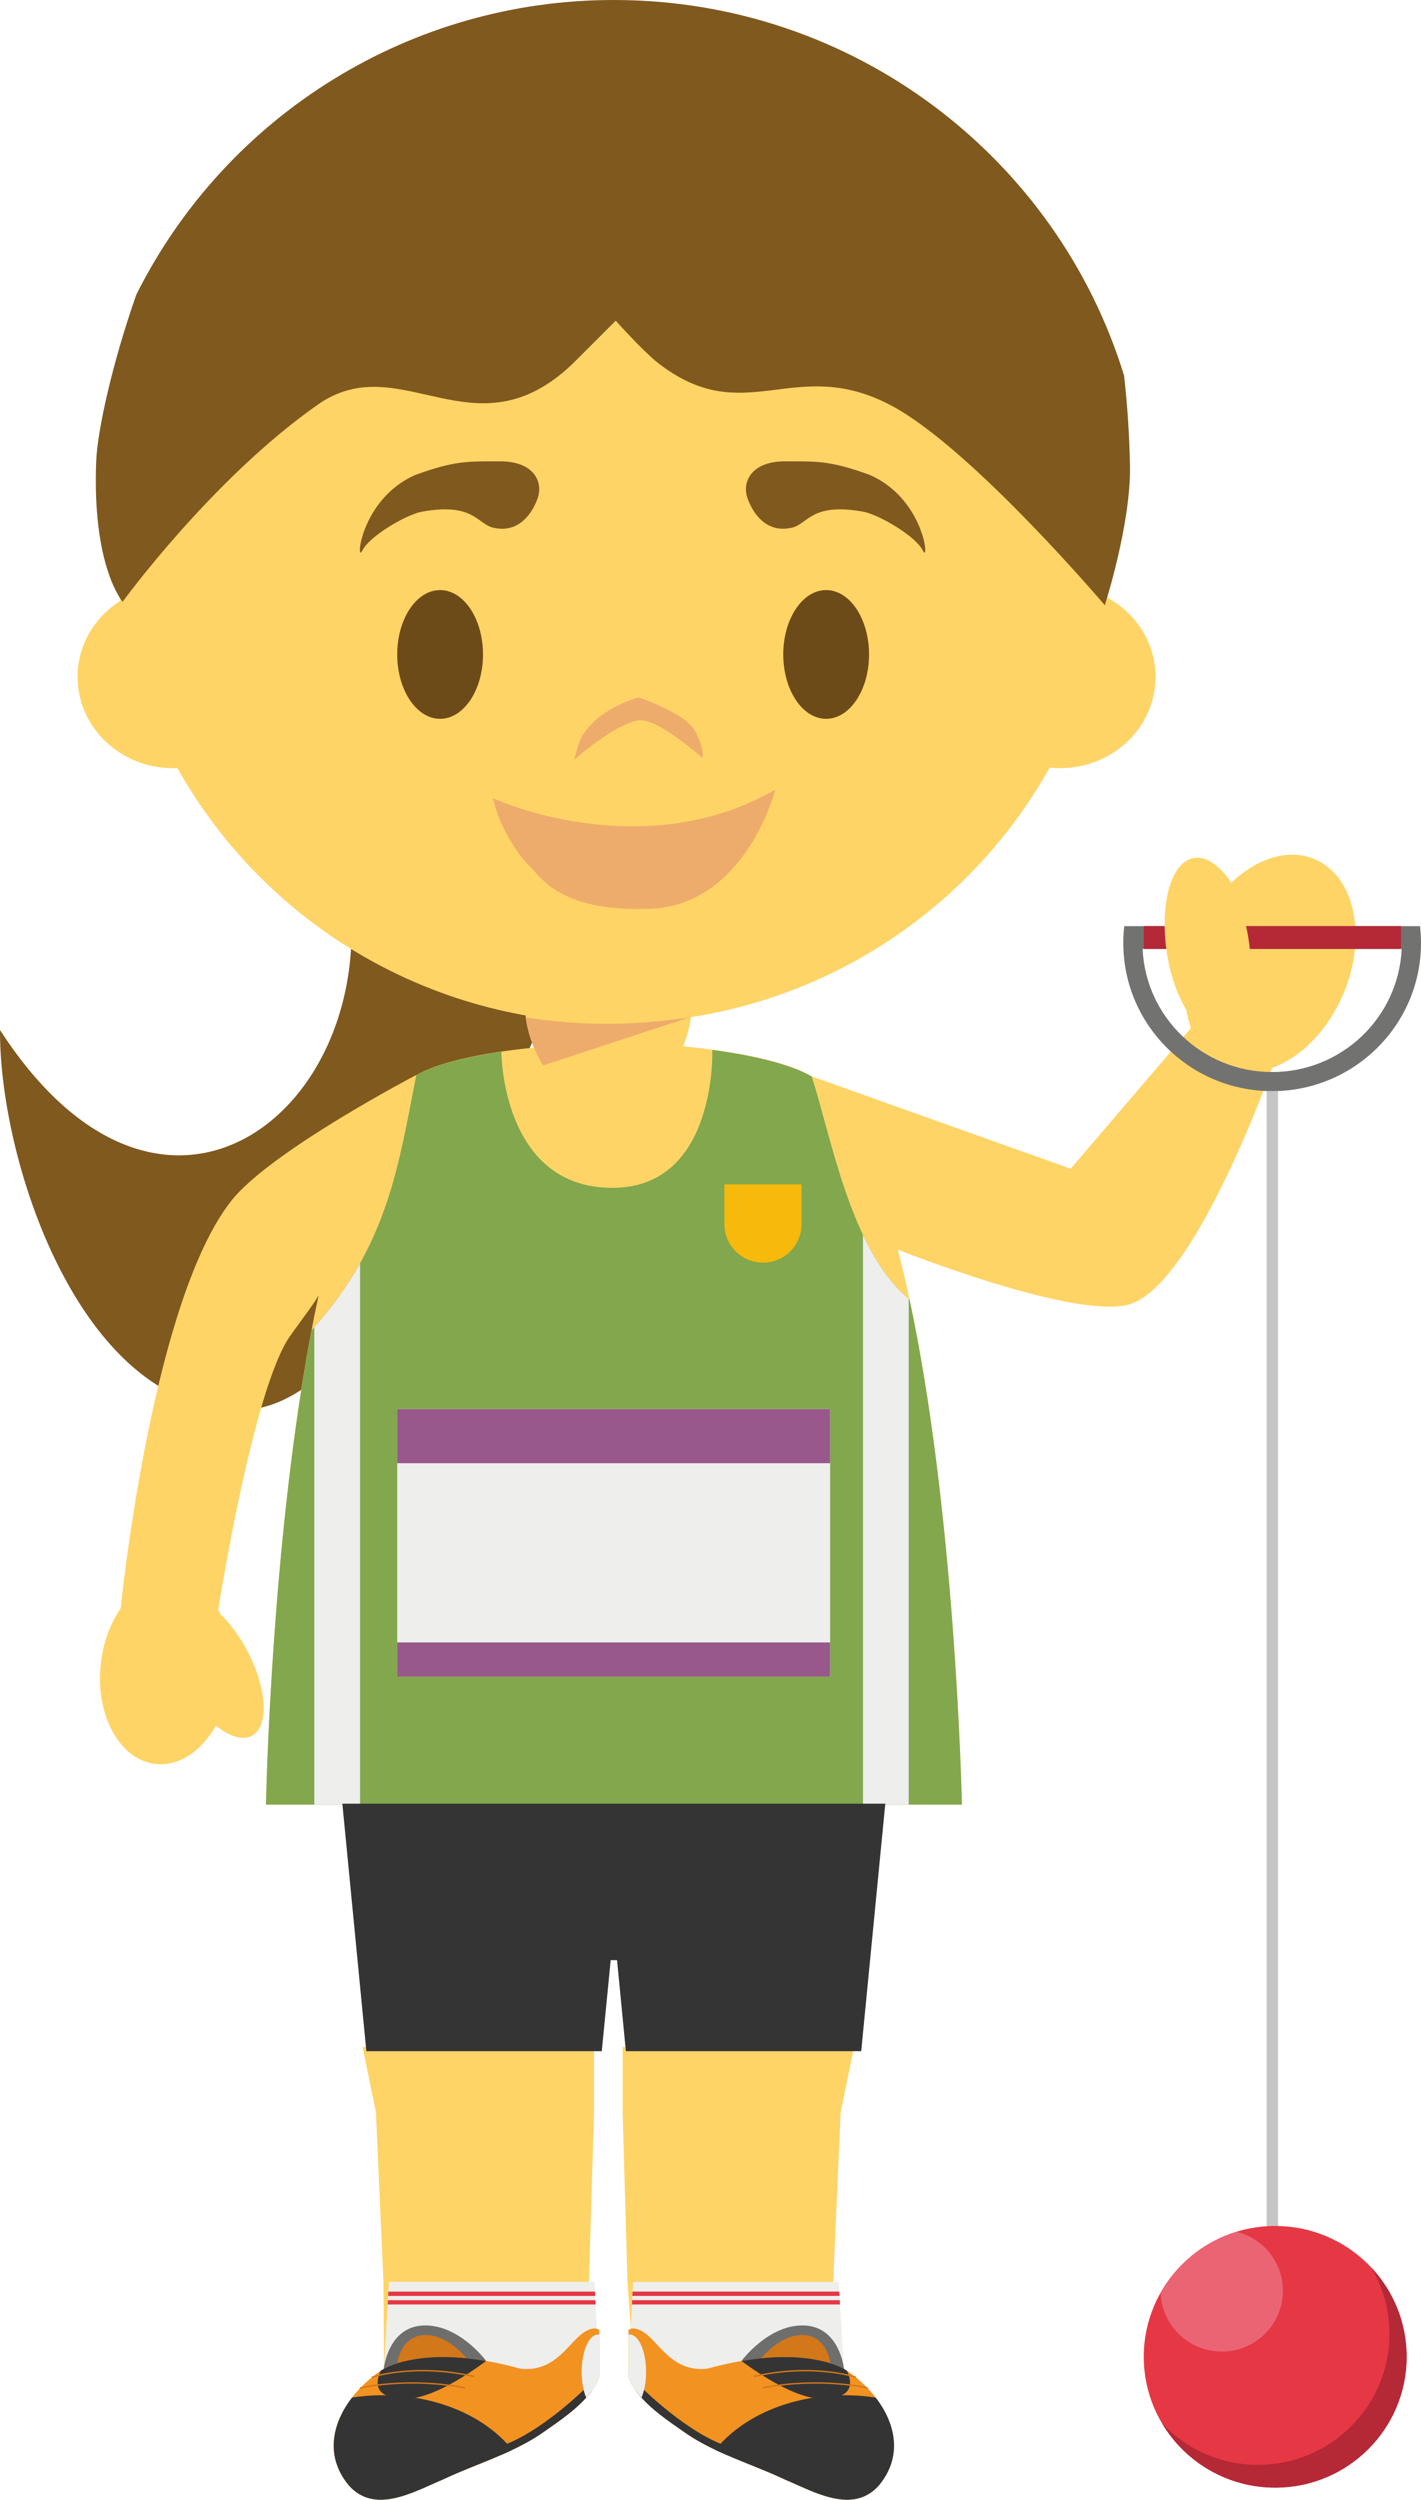 <svg version="1.1" xmlns="http://www.w3.org/2000/svg" xmlns:xlink="http://www.w3.org/1999/xlink" width="66.257" height="116.495" viewBox="0,0,66.257,116.495"><g transform="translate(-207.22,-122.501)"><g data-paper-data="{&quot;isPaintingLayer&quot;:true}" fill-rule="evenodd" stroke="none" stroke-width="1" stroke-linecap="butt" stroke-linejoin="miter" stroke-miterlimit="10" stroke-dasharray="" stroke-dashoffset="0" style="mix-blend-mode: normal"><path d="M207.22,170.503c8.312,12.834 19.406,2.127 15.633,-9.22c-2.739,-8.235 12.129,2.681 12.129,2.681c0,0 -8.705,23.872 -16.256,24.23c-7.554,0.355 -11.532,-11.327 -11.506,-17.69" data-paper-data="{&quot;origPos&quot;:null}" fill="#80591f"/><path d="M214.487,204.709c-1.675,-0.177 -2.824,-2.258 -2.57,-4.65c0.107,-1.004 0.444,-1.906 0.927,-2.596c-0.002,0.002 -0.002,0.009 -0.002,0.011c0.097,-0.923 1.544,-14.414 5.158,-19.007c1.82,-2.315 8.604,-5.855 8.604,-5.855h0.015c2.183,-1.24 7.354,-1.422 7.354,-1.422l1.8,0.077h0.146l1.792,-0.109c0,0 5.151,0.244 7.349,1.497v0.006l12.081,4.306l5.609,-6.554c-0.095,-0.264 -0.164,-0.547 -0.212,-0.845c-0.358,-0.65 -0.655,-1.47 -0.832,-2.377c-0.466,-2.38 0.054,-4.482 1.158,-4.695c0.593,-0.113 1.228,0.337 1.768,1.144c1.188,-1.139 2.659,-1.616 3.883,-1.099c1.878,0.79 2.478,3.609 1.335,6.293c-0.733,1.721 -2.003,2.969 -3.318,3.431c0,0 -3.495,9.884 -6.545,10.985c-2.216,0.797 -9.466,-1.949 -10.904,-2.51c2.674,10.27 2.987,25.86 2.987,25.86h-32.45c0,0 0.256,-13.55 2.453,-23.718v-0.008c-0.265,0.461 -0.729,1.043 -1.322,1.881c-1.734,2.44 -3.357,12.768 -3.357,12.768c0.041,0.071 0.08,0.137 0.116,0.212c0.492,0.493 0.906,1.059 1.227,1.678c0.945,1.766 1.042,3.547 0.222,3.982c-0.44,0.23 -1.052,0.028 -1.673,-0.478c-0.662,1.181 -1.708,1.907 -2.799,1.791z" data-paper-data="{&quot;origPos&quot;:null}" fill="#ffd466"/><path d="M266.28,173.352h0.533v54.162h-0.533z" fill="#c6c5c6"/><path d="M260.496,166.721c0.145,3.195 2.793,5.74 6.038,5.74c3.247,0 5.897,-2.545 6.042,-5.739h-12.08M259.595,166.447c-0,-0.262 0.015,-0.524 0.045,-0.785h13.792c0.028,0.257 0.045,0.519 0.045,0.785c0,3.812 -3.109,6.904 -6.943,6.904c-3.834,0 -6.938,-3.092 -6.938,-6.904" fill="#727371"/><path d="M260.551,165.662h11.993v1.06h-11.993z" fill="#b52836"/><path d="M272.806,232.334c0,3.364 -2.742,6.097 -6.128,6.097c-3.383,0 -6.128,-2.733 -6.128,-6.097c0,-3.366 2.745,-6.097 6.128,-6.097c3.386,0 6.128,2.73 6.128,6.097" fill="#e63744"/><path d="M271.155,228.169c1.062,1.126 1.653,2.616 1.652,4.164c0,3.366 -2.745,6.098 -6.128,6.098c-2.163,0.001 -4.166,-1.136 -5.274,-2.993c1.16,1.235 2.78,1.934 4.474,1.931c3.383,0 6.128,-2.73 6.128,-6.1c0.001,-1.091 -0.294,-2.162 -0.852,-3.1" fill="#b52836"/><path d="M264.878,226.506c1.242,0.306 2.16,1.42 2.16,2.75c-0.004,1.57 -1.28,2.839 -2.85,2.836c-1.537,0.004 -2.799,-1.214 -2.85,-2.75c0.774,-1.363 2.041,-2.378 3.54,-2.837" fill="#eb6474"/><path d="M261.623,166.873c-0.341,-2.27 0.235,-4.236 1.291,-4.39c1.055,-0.157 2.183,1.555 2.528,3.821c0.338,2.272 -0.244,4.237 -1.294,4.392c-1.055,0.157 -2.185,-1.556 -2.525,-3.823" data-paper-data="{&quot;origPos&quot;:null}" fill="#ffd466"/><path d="M219.622,206.601c0.013,-0.663 0.27,-11.965 2.014,-21.495c0.041,-0.208 0.067,-0.397 0.11,-0.603c3.582,-3.984 4.045,-7.679 4.884,-11.888c0.973,-0.551 2.536,-0.89 3.968,-1.099c0,0 0,6.342 5.175,6.342c4.892,0 4.66,-6.43 4.66,-6.43c1.59,0.215 3.505,0.59 4.629,1.236c0.886,2.646 1.807,8.157 4.567,10.397c2.113,9.867 2.425,22.808 2.443,23.54z" fill="#82a74d"/><path d="M244.594,177.696v1.856c0,0.99 -0.804,1.791 -1.796,1.791h-0.004c-0.476,0.001 -0.932,-0.187 -1.269,-0.523c-0.337,-0.336 -0.527,-0.792 -0.528,-1.268v-1.856z" fill="#f6b90c"/><path d="M249.591,183.03v23.57h-2.133v-26.545c0.565,1.197 1.255,2.248 2.132,2.975zM224.009,181.381c-0.603,1.064 -1.318,2.06 -2.133,2.972v22.248h2.133v-25.22M225.74,188.17h20.187v12.463h-20.187z" fill="#eeeeed"/><path d="M225.74,188.172h20.187v2.518h-20.187zM225.74,199.043h20.187v1.59h-20.187z" fill="#99588c"/><path d="M233.716,233.076h-8.593l-0.023,-4.235l-0.35,-7.898l-0.625,-3.048h10.792v3.048l-0.237,7.898zM246.043,233.076h-9.26l-0.305,-4.235l-0.227,-7.898v-3.048h10.792l-0.627,3.048l-0.347,7.898z" data-paper-data="{&quot;origPos&quot;:null}" fill="#ffd466"/><path d="M248.499,206.557l-1.123,11.534h-10.974l-0.411,-4.242h-0.296l-0.416,4.242h-10.977l-1.119,-11.534h15.926z" fill="#343434"/><path d="M235.14,232.885h0.021c0.065,0.266 -0.021,0.559 -0.207,0.839c-0.595,0.912 -1.628,1.588 -2.505,2.202c-0.143,0.096 -0.29,0.186 -0.44,0.274h-7.799v-2.594c0.284,-0.261 0.593,-0.521 0.918,-0.721h-0.006l0.237,-4.044h9.581z" fill="#eeeeed"/><path d="M234.97,229.498h-9.651l0.011,-0.202h9.633zM234.99,229.896h-9.694l0.013,-0.2h9.673z" fill="#e63744"/><path d="M248.2,234.433v1.766h-8.523c-0.148,-0.088 -0.295,-0.184 -0.437,-0.281c-0.88,-0.611 -1.915,-1.281 -2.508,-2.193c-0.184,-0.283 -0.27,-0.575 -0.204,-0.841h0.01l0.2,-4.042h9.589l0.235,4.042h-0.006c0.645,0.402 1.203,0.929 1.643,1.549z" fill="#eeeeed"/><path d="M236.715,229.295h9.638l0.009,0.202h-9.658zM236.696,229.695h9.68l0.01,0.2h-9.699z" fill="#e63744"/><path d="M225.117,232.87c0,0 0.199,-1.915 1.82,-1.995c1.68,-0.082 2.952,1.654 2.952,1.654l-4.743,0.356z" fill="#6e6e6d"/><path d="M225.733,232.694c0,0 0.136,-1.317 1.248,-1.373c1.156,-0.056 2.034,1.137 2.034,1.137l-3.265,0.245z" fill="#d2771a"/><path d="M225.146,232.885c0,0 1.949,-1.212 6.33,0c1.768,0.206 2.316,-1.427 3.148,-1.791c0.412,-0.183 0.537,0 0.537,0v1.791c0.065,0.266 -0.021,0.558 -0.207,0.838c-0.595,0.913 -1.628,1.586 -2.505,2.2c-1.363,0.927 -3.082,1.42 -4.587,2.134c-1.36,0.571 -3.152,1.633 -4.37,0.28c-1.614,-1.921 -0.244,-4.259 1.636,-5.452h-0.006l-0.004,-0.009l0.028,0.009" fill="#f29221"/><path d="M234.821,233.912c-0.604,0.82 -1.559,1.44 -2.374,2.01c-0.569,0.386 -1.205,0.701 -1.861,0.984l-0.176,-0.36c1.942,-0.562 4.196,-2.832 4.196,-2.832l0.215,0.198M225.146,232.885c0,0 1.477,-0.92 4.743,-0.356c-0.959,0.708 -2.566,1.746 -3.706,1.755c-1.464,0.01 -1.501,-0.663 -1.21,-1.3c0.047,-0.037 0.104,-0.041 0.155,-0.105h-0.006l-0.004,-0.009l0.028,0.015" fill="#343434"/><path d="M225.074,234.125c2.575,0 4.826,1.024 6.033,2.547c-1.056,0.502 -2.204,0.892 -3.245,1.385c-1.361,0.572 -3.152,1.634 -4.369,0.28c-1.12,-1.337 -0.8,-2.875 0.13,-4.087c0.004,-0.005 0.008,-0.013 0.013,-0.017c0.476,-0.072 0.957,-0.108 1.438,-0.108" fill="#343434"/><path d="M235.106,231.295c0.018,0 0.036,0.002 0.054,0.004v1.586c0.066,0.266 -0.02,0.558 -0.205,0.838c-0.119,0.181 -0.255,0.352 -0.403,0.515c-0.132,-0.311 -0.212,-0.736 -0.212,-1.203c0,-0.961 0.343,-1.74 0.766,-1.74" fill="#eeeeed"/><path d="M224.02,233.822c-0.015,0.001 -0.029,-0.011 -0.031,-0.026c-0.003,-0.008 -0.002,-0.018 0.003,-0.025c0.005,-0.008 0.012,-0.013 0.021,-0.014c0.021,-0.006 2.145,-0.521 4.87,-0.015c0.018,0.002 0.033,0.022 0.027,0.037c-0.003,0.019 -0.018,0.03 -0.04,0.027c-2.708,-0.504 -4.819,0.01 -4.842,0.013c0,0.003 -0.005,0.003 -0.009,0.003M224.581,233.31c-0.014,0 -0.028,-0.008 -0.034,-0.021c-0.005,-0.02 0.006,-0.037 0.023,-0.041c0.018,-0.009 1.993,-0.654 4.733,-0.034c0.016,0.004 0.028,0.023 0.026,0.04c-0.004,0.018 -0.023,0.03 -0.038,0.024c-2.724,-0.614 -4.677,0.024 -4.699,0.03c-0.004,0.002 -0.009,0.002 -0.01,0.002" fill="#d2771a"/><path d="M246.54,232.885l-4.748,-0.356c0,0 1.276,-1.736 2.954,-1.654c1.623,0.08 1.822,1.995 1.822,1.995z" fill="#6e6e6d"/><path d="M245.935,232.703l-3.264,-0.245c0,0 0.877,-1.193 2.033,-1.137c1.113,0.056 1.249,1.373 1.249,1.373z" fill="#d2771a"/><path d="M246.54,232.885l0.028,-0.009l-0.005,0.009h-0.006c1.88,1.193 3.245,3.531 1.636,5.452c-1.218,1.353 -3.01,0.291 -4.37,-0.28c-1.505,-0.714 -3.224,-1.207 -4.584,-2.134c-0.88,-0.614 -1.913,-1.287 -2.508,-2.2c-0.183,-0.28 -0.272,-0.572 -0.207,-0.838v-1.791c0,0 0.12,-0.183 0.539,0c0.83,0.364 1.378,1.997 3.148,1.791c4.38,-1.212 6.329,0 6.329,0" fill="#f29221"/><path d="M236.864,233.912l0.216,-0.198c0,0 2.25,2.27 4.196,2.832l-0.177,0.36c-0.656,-0.283 -1.292,-0.598 -1.859,-0.984c-0.82,-0.57 -1.77,-1.19 -2.376,-2.01M246.54,232.885l0.028,-0.015l-0.005,0.009h-0.006c0.052,0.064 0.103,0.068 0.155,0.105c0.291,0.637 0.255,1.31 -1.21,1.3c-1.138,-0.009 -2.744,-1.047 -3.71,-1.755c3.268,-0.564 4.748,0.356 4.748,0.356" fill="#343434"/><path d="M246.611,234.125c0.494,0 0.975,0.037 1.436,0.108c0.005,0.004 0.011,0.012 0.015,0.017c0.93,1.212 1.251,2.75 0.13,4.087c-1.216,1.354 -3.008,0.292 -4.369,-0.28c-1.041,-0.493 -2.188,-0.883 -3.25,-1.385c1.213,-1.523 3.464,-2.547 6.038,-2.547" fill="#343434"/><path d="M236.58,231.295c0.422,0 0.765,0.779 0.765,1.74c0,0.467 -0.082,0.892 -0.213,1.203c-0.146,-0.161 -0.28,-0.334 -0.401,-0.515c-0.184,-0.28 -0.272,-0.572 -0.205,-0.838v-1.586c0.018,-0.002 0.036,-0.004 0.054,-0.004" fill="#eeeeed"/><path d="M247.666,233.822c-0.004,0 -0.008,0 -0.011,-0.003c-0.021,-0.003 -2.132,-0.517 -4.84,-0.013c-0.018,0.003 -0.037,-0.008 -0.043,-0.027c0,-0.015 0.01,-0.035 0.03,-0.037c2.725,-0.506 4.849,0.009 4.871,0.015c0.008,0.002 0.015,0.007 0.02,0.015c0.004,0.007 0.006,0.016 0.003,0.024c-0.002,0.015 -0.015,0.026 -0.03,0.026M247.103,233.31c-0.003,0 -0.007,-0.001 -0.01,-0.002c-0.021,-0.006 -1.975,-0.644 -4.698,-0.03c-0.018,0.006 -0.035,-0.006 -0.039,-0.024c-0.004,-0.017 0.009,-0.036 0.026,-0.04c2.74,-0.62 4.711,0.025 4.733,0.034c0.017,0.004 0.028,0.021 0.023,0.041c-0.006,0.013 -0.02,0.021 -0.034,0.021" fill="#d2771a"/><path d="M237.485,173.014h-3.797c-1.087,0 -1.967,-2.322 -1.967,-3.382h7.728c0,1.06 -0.88,3.382 -1.964,3.382" data-paper-data="{&quot;origPos&quot;:null}" fill="#ffd466"/><path d="M232.549,172.152c-0.435,-0.66 -0.744,-1.579 -0.815,-2.242c1.227,0.2 2.485,0.303 3.765,0.303c1.343,0 2.657,-0.112 3.933,-0.333l-0.011,0.015l-6.871,2.257" fill="#eeac6c"/><path d="M212.817,150.51c-0.174,-1.152 -0.262,-2.315 -0.261,-3.48c0,-12.788 10.415,-23.15 23.264,-23.15c12.85,0 23.266,10.362 23.266,23.15c0,1.128 -0.08,2.235 -0.238,3.323c1.344,0.73 2.25,2.11 2.25,3.692c0,2.35 -1.99,4.254 -4.445,4.254c-0.163,-0.001 -0.325,-0.01 -0.487,-0.028c-4.123,7.364 -11.907,11.92 -20.346,11.909c-8.429,0.011 -16.205,-4.536 -20.33,-11.886c-0.07,0.002 -0.137,0.006 -0.209,0.006c-2.451,0 -4.444,-1.905 -4.444,-4.254c0,-1.474 0.787,-2.774 1.98,-3.536" data-paper-data="{&quot;origPos&quot;:null}" fill="#ffd466"/><path d="M232.311,145.65c0,0 -0.503,1.803 -2.082,1.446c-0.772,-0.174 -0.908,-1.201 -3.386,-0.74c-0.779,0.18 -2.417,1.156 -2.732,1.808c-0.316,0.652 -0.088,-2.392 2.457,-3.522c1.835,-0.675 2.457,-0.642 3.977,-0.642c1.52,0 1.987,0.907 1.766,1.65M242.052,145.65c0,0 0.503,1.803 2.082,1.446c0.772,-0.174 0.908,-1.201 3.386,-0.74c0.779,0.18 2.417,1.156 2.732,1.808c0.316,0.652 0.087,-2.392 -2.457,-3.522c-1.835,-0.675 -2.457,-0.642 -3.977,-0.642c-1.52,0 -1.987,0.907 -1.766,1.65" data-paper-data="{&quot;origPos&quot;:null}" fill="#80591f"/><path d="M229.741,153c0,1.657 -0.895,3 -2,3c-1.105,0 -2,-1.343 -2,-3c0,-1.657 0.895,-3 2,-3c1.105,0 2,1.343 2,3M247.741,153c0,1.657 -0.895,3 -2,3c-1.105,0 -2,-1.343 -2,-3c0,-1.657 0.895,-3 2,-3c1.105,0 2,1.343 2,3" data-paper-data="{&quot;origPos&quot;:null}" fill="#6d4b19"/><path d="M237.02,156.069c-1.125,0.153 -3.02,1.834 -3.02,1.834c0,0 0.207,-1.009 0.503,-1.299c0.8,-1.156 2.487,-1.604 2.487,-1.604c0,0 2.173,0.703 2.65,1.588c0.443,0.824 0.34,1.238 0.34,1.238c0,0 -2.121,-1.871 -2.96,-1.756z" fill="#eeac6c"/><path d="M230.2,159.696c0,0 6.897,3.208 13.172,-0.397c0,0 -1.39,5.47 -5.95,5.561c-4.115,0.122 -4.984,-1.492 -5.477,-1.956c-0.492,-0.463 -1.42,-1.772 -1.745,-3.208" fill="#eeac6c"/><path d="M259.909,144.24c0.036,2.708 -1.175,6.467 -1.175,6.467c0,0 -6.146,-7.241 -9.893,-9.273c-4.587,-2.478 -6.867,1.176 -10.967,-2.04c-0.677,-0.534 -1.945,-1.948 -1.945,-1.948c-0.648,0.65 -1.297,1.299 -1.947,1.947c-4.607,4.487 -8.06,-0.748 -11.937,1.96c-4.933,3.45 -9.106,9.191 -9.106,9.191c0,0 -1.433,-1.633 -1.233,-6.557c0.056,-1.42 0.748,-4.565 1.873,-7.762c4.224,-8.424 12.846,-13.738 22.27,-13.724c11.201,0 20.677,7.373 23.784,17.506c0.158,1.406 0.25,2.818 0.276,4.233" data-paper-data="{&quot;origPos&quot;:null}" fill="#80591f"/></g></g></svg>